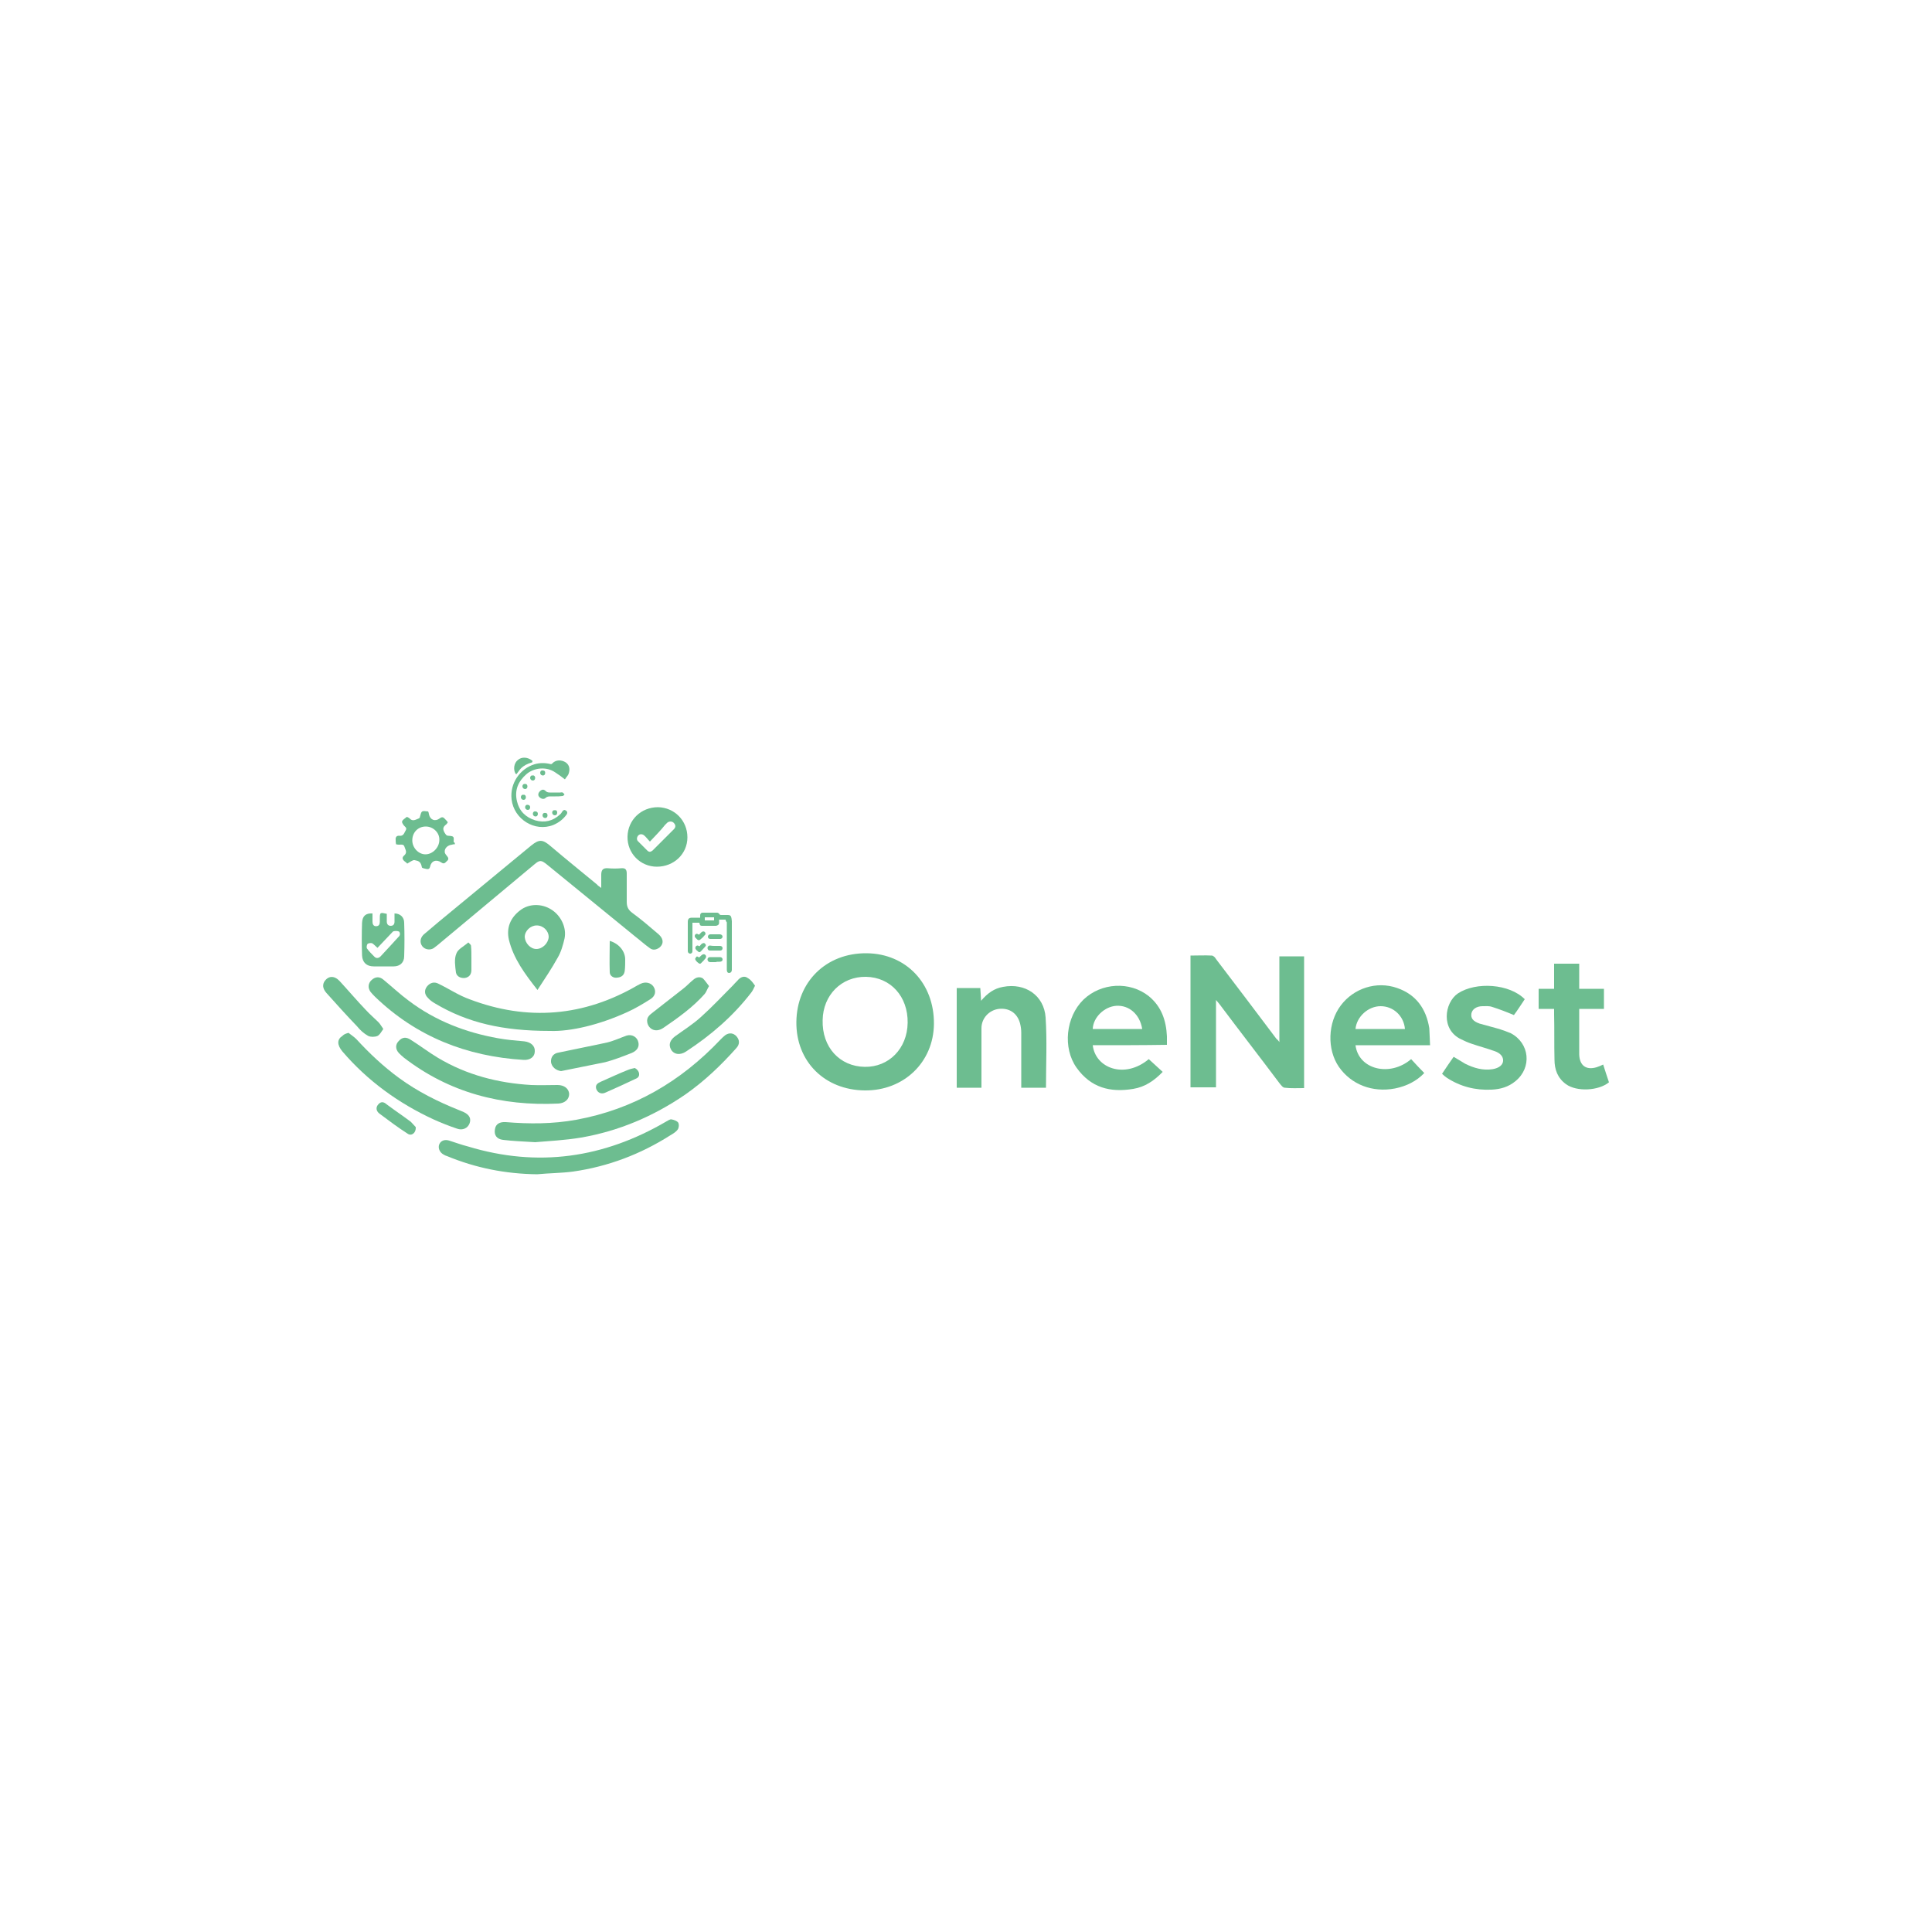 <?xml version="1.0" encoding="utf-8"?>
<svg version="1.1" id="Layer_1" xmlns="http://www.w3.org/2000/svg" xmlns:xlink="http://www.w3.org/1999/xlink" x="0px" y="0px"
	 viewBox="0 0 500 500" style="enable-background:new 0 0 500 500;" xml:space="preserve">
<style type="text/css">
	.st0{fill:#6DBD90;}
</style>
<g>
	<g>
		<path class="st0" d="M331.1,269.7c0-7.6,0-14.9,0-22.2c2.1,0,4.2,0,6.4,0c0,11.3,0,22.6,0,34.1c-1.7,0-3.4,0.1-5-0.1
			c-0.5,0-1-0.7-1.4-1.2c-5.1-6.8-10.3-13.5-15.4-20.3c-0.2-0.3-0.5-0.6-1-1.2c0,7.7,0,15.1,0,22.6c-2.3,0-4.4,0-6.6,0
			c0-11.3,0-22.6,0-34.1c1.9,0,3.7-0.1,5.5,0c0.4,0,0.9,0.5,1.1,0.9c5.2,6.8,10.4,13.7,15.6,20.6
			C330.6,269.1,330.8,269.2,331.1,269.7z"/>
		<path class="st0" d="M206.1,264.5c0.1-10.4,7.7-17.9,18.2-17.8c10.2,0.1,17.5,7.8,17.4,18.3c-0.1,9.9-7.8,17.3-17.9,17.2
			C213.4,282.1,206,274.7,206.1,264.5z M223.8,276.1c6.2,0.1,11-4.7,11.1-11.4c0.1-6.8-4.4-11.8-10.8-11.9
			c-6.3-0.1-11.1,4.7-11.2,11.2C212.7,271,217.3,276,223.8,276.1z"/>
		<path class="st0" d="M370.1,270.5c-6.6,0-12.9,0-19.3,0c0.8,6.3,8.9,8.3,14.4,3.6c1.1,1.2,2.2,2.4,3.4,3.6c-2,2.1-4.6,3.4-7.6,4
			c-5.8,1.1-11.3-1-14.5-5.6c-3.1-4.5-2.9-11.4,0.5-15.9c3.3-4.4,9.2-6.4,14.6-4.5c4.9,1.7,7.5,5.4,8.3,10.4
			C370,267.5,370,268.9,370.1,270.5z M363.6,266.3c-0.3-3.4-3-5.9-6.3-5.9c-3.2,0-6.2,2.7-6.5,5.9
			C355,266.3,359.3,266.3,363.6,266.3z"/>
		<path class="st0" d="M282.8,270.5c0.7,6,8.3,8.8,14.5,3.6c1.2,1.1,2.3,2.1,3.6,3.3c-2.2,2.3-4.6,3.9-7.6,4.4c-6,1-11-0.3-14.7-5.5
			c-3.6-5.1-2.8-13.1,1.8-17.6c4.6-4.4,12-4.8,16.9-0.9c3.3,2.7,4.5,6.3,4.7,10.4c0,0.7,0,1.4,0,2.2
			C295.7,270.5,289.3,270.5,282.8,270.5z M295.6,266.3c-0.6-3.8-3.4-6.2-6.7-6c-3.1,0.2-6,3-6.1,6
			C287.1,266.3,291.3,266.3,295.6,266.3z"/>
		<path class="st0" d="M254,281.5c-2.2,0-4.3,0-6.4,0c0-8.6,0-17.1,0-25.8c2,0,4,0,6.1,0c0.1,1,0.1,2,0.2,3.3c1.7-2,3.4-3.2,5.7-3.6
			c5.7-1.1,10.6,2.2,11,7.9c0.4,6,0.1,12.1,0.1,18.2c-2.1,0-4.1,0-6.4,0c0-0.4,0-0.9,0-1.3c0-4.3,0-8.6,0-12.9
			c0-0.8-0.1-1.6-0.3-2.4c-0.7-2.7-2.8-4.1-5.5-3.8c-2.5,0.3-4.5,2.4-4.5,5c0,4.7,0,9.4,0,14.1C254,280.6,254,281,254,281.5z"/>
		<path class="st0" d="M394.6,258.6c-1,1.5-1.9,2.9-2.8,4.1c-1.9-0.8-3.7-1.5-5.6-2.1c-0.8-0.3-1.7-0.2-2.5-0.2
			c-1.6,0-2.7,0.8-2.9,1.9c-0.2,1.2,0.4,2,2.1,2.6c1.7,0.5,3.4,0.9,5.1,1.4c1,0.3,2,0.7,3,1.1c4.9,2.6,5.5,8.9,1.2,12.4
			c-1.8,1.5-3.9,2.1-6.2,2.2c-4.2,0.2-8.1-0.8-11.6-3.1c-0.4-0.3-0.8-0.6-1.2-1c1-1.5,2-3,3-4.4c1,0.6,2,1.2,3,1.8
			c2.2,1.1,4.6,1.8,7.1,1.4c1.7-0.3,2.6-1.1,2.7-2.1c0.1-1.1-0.7-2.1-2.3-2.6c-1.9-0.7-3.9-1.2-5.9-1.9c-0.9-0.3-1.8-0.7-2.6-1.1
			c-5.4-2.5-4.4-9.5-0.9-11.9C382,254,390.7,254.6,394.6,258.6z"/>
		<path class="st0" d="M402.2,261.1c-1.4,0-2.7,0-4,0c0-1.8,0-3.4,0-5.2c1.3,0,2.6,0,4,0c0-2.2,0-4.3,0-6.5c2.2,0,4.2,0,6.5,0
			c0,2.1,0,4.2,0,6.5c2.2,0,4.3,0,6.4,0c0,1.8,0,3.4,0,5.2c-2.1,0-4.2,0-6.4,0c0,2.5,0,4.9,0,7.3c0,1.5,0,3,0,4.5
			c0.1,2.9,1.8,4.1,4.5,3.3c0.6-0.2,1.1-0.4,1.7-0.7c0.5,1.6,1,3.1,1.5,4.6c-2.7,2.2-8.3,2.5-11.1,0.5c-2.2-1.6-3-3.8-3-6.4
			c-0.1-3.9,0-7.8-0.1-11.7C402.2,262.1,402.2,261.7,402.2,261.1z"/>
	</g>
	<g>
		<g>
			<path class="st0" d="M187.8,238c-0.6,0-1.1,0-1.7,0c0,0.3,0,0.5,0,0.8c0,0.5-0.3,0.7-0.8,0.8c-1.2,0-2.4,0-3.6,0
				c-0.4,0-0.6-0.1-0.7-0.8c-0.6,0-1.2,0-1.8,0c0,0.1,0,0.3,0,0.4c0,3,0,3.5,0,6.5c0,0.1,0,0.3,0,0.5c0,0.4-0.3,0.6-0.6,0.6
				c-0.3,0-0.6-0.3-0.6-0.6c0-0.6,0-1.3,0-1.9c0-2.8,0-2.9,0-5.7c0-0.8,0.3-1.1,1.1-1.1c0.7,0,1.3,0,2.1,0c0-0.2,0-0.4,0-0.6
				c0-0.4,0.2-0.7,0.7-0.7c1.2,0,2.5,0,3.7,0c0.2,0,0.5,0.2,0.6,0.4c0.1,0.2,0.3,0.2,0.5,0.2c0.6,0,1.1,0,1.7,0
				c0.5,0,0.8,0.2,0.9,0.8c0,0.2,0.1,0.5,0.1,0.8c0,4.2,0,8.3,0,12.5c0,0,0,0.1,0,0.1c0,0.5-0.3,0.8-0.7,0.8c-0.4,0-0.6-0.3-0.6-0.8
				c0-0.7,0-1.3,0-2c0-3.4,0-6.9,0-10.3C187.8,238.3,187.8,238.2,187.8,238z M182.4,238.2c0.8,0,1.6,0,2.4,0c0-0.3,0-0.5,0-0.8
				c-0.8,0-1.6,0-2.4,0C182.4,237.7,182.4,237.9,182.4,238.2z"/>
			<path class="st0" d="M185.1,241.8c0.4,0,0.8,0,1.2,0c0.4,0,0.7,0.3,0.7,0.6c0,0.3-0.3,0.6-0.6,0.6c-0.9,0-1.7,0-2.6,0
				c-0.4,0-0.6-0.3-0.6-0.6c0-0.3,0.3-0.6,0.6-0.6C184.2,241.8,184.7,241.8,185.1,241.8C185.1,241.8,185.1,241.8,185.1,241.8z"/>
			<path class="st0" d="M185,249c-0.4,0-0.8,0-1.2,0c-0.4,0-0.7-0.3-0.7-0.7c0-0.4,0.3-0.6,0.7-0.6c0.8,0,1.6,0,2.5,0
				c0.4,0,0.7,0.2,0.7,0.6c0,0.4-0.3,0.6-0.8,0.6c-0.2,0-0.4,0-0.6,0C185.4,249,185.2,249,185,249L185,249z"/>
			<path class="st0" d="M185,244.8c0.4,0,0.9,0,1.3,0c0.4,0,0.7,0.2,0.7,0.6c0,0.3-0.2,0.6-0.6,0.6c-0.9,0-1.8,0-2.7,0
				c-0.4,0-0.6-0.3-0.6-0.7c0-0.3,0.3-0.6,0.6-0.6C184.2,244.8,184.6,244.8,185,244.8L185,244.8z"/>
			<path class="st0" d="M180.9,247.8c0.3-0.2,0.5-0.5,0.8-0.7c0.3-0.2,0.6-0.2,0.8,0c0.3,0.2,0.3,0.6,0.1,0.9
				c-0.3,0.4-0.7,0.8-1,1.1c-0.3,0.4-0.6,0.4-1,0c-0.2-0.1-0.3-0.3-0.5-0.5c-0.2-0.3-0.3-0.5,0-0.8
				C180.3,247.4,180.5,247.5,180.9,247.8C180.8,247.7,180.9,247.7,180.9,247.8z"/>
			<path class="st0" d="M180.9,241.9c0.2-0.2,0.5-0.5,0.7-0.7c0.3-0.2,0.6-0.2,0.8,0c0.2,0.2,0.3,0.6,0,0.8
				c-0.3,0.4-0.7,0.8-1.1,1.1c-0.3,0.3-0.6,0.3-0.9,0c-0.1-0.1-0.3-0.3-0.4-0.4c-0.2-0.2-0.3-0.5-0.1-0.8c0.2-0.3,0.5-0.3,0.8-0.1
				C180.9,241.9,180.9,241.9,180.9,241.9z"/>
			<path class="st0" d="M182.7,244.6c-0.1,0.2-0.1,0.3-0.2,0.4c-0.4,0.4-0.7,0.8-1.1,1.2c-0.3,0.3-0.5,0.3-0.8,0
				c-0.2-0.2-0.4-0.3-0.5-0.5c-0.2-0.2-0.2-0.5,0-0.8c0.2-0.2,0.5-0.3,0.7-0.1c0.2,0.1,0.3,0.1,0.4-0.1c0.2-0.2,0.3-0.4,0.5-0.5
				c0.2-0.1,0.4-0.2,0.6-0.1C182.4,244.1,182.6,244.4,182.7,244.6z"/>
		</g>
		<path class="st0" d="M117.7,218.5c-0.3,0-0.5,0-0.7,0.1c-1.1,0.1-2,0.9-1.9,1.9c0,0.4,0.4,0.8,0.7,1.2c0.4,0.5,0.2,0.9-0.2,1.2
			c-0.4,0.4-0.7,0.8-1.4,0.3c-1.3-0.9-2.6-0.4-2.9,1.1c-0.1,0.5-0.4,0.7-0.9,0.6c-0.4-0.1-1.1-0.2-1.2-0.4c-0.2-0.9-0.4-1.6-1.5-1.8
			c-0.7-0.2-0.7-0.2-2.3,0.8c-0.2-0.2-0.4-0.4-0.7-0.6c-0.6-0.5-0.7-1-0.1-1.5c0.9-0.8,0.3-1.5,0.1-2.2c-0.2-0.8-0.9-0.6-1.4-0.6
			c-0.2,0-0.4,0-0.8-0.1c-0.1-0.4-0.1-0.8-0.1-1.1c-0.1-0.8,0.3-1.2,1-1.1c1.1,0.1,1.2-0.8,1.6-1.4c0.4-0.7-0.2-0.9-0.5-1.3
			c-0.7-1-0.7-1.1,0.8-2.2c0.2,0.1,0.5,0.2,0.7,0.4c0.8,0.9,1.6,0.3,2.4,0c0.2-0.1,0.3-0.3,0.3-0.5c0.4-1.5,0.4-1.5,2.1-1.3
			c0.1,0.2,0.2,0.5,0.2,0.7c0.3,1.5,1.6,2,2.8,1.1c0.6-0.5,1-0.3,1.4,0.2c0.2,0.2,0.5,0.5,0.7,0.8c-0.2,0.3-0.3,0.5-0.6,0.7
			c-0.7,0.6-0.7,1.1-0.3,1.9c0.3,0.4,0.4,0.9,1.1,0.9c1.4,0.1,1.4,0.2,1.3,1.6C117.8,218.1,117.7,218.3,117.7,218.5z M110.2,213.9
			c-2,0-3.5,1.5-3.5,3.6c0,1.9,1.6,3.6,3.4,3.6c1.9,0,3.6-1.8,3.6-3.7C113.8,215.5,112.1,213.9,110.2,213.9z"/>
		<path class="st0" d="M177.9,216.7c0,4.3-3.5,7.6-7.9,7.6c-4.3,0-7.7-3.5-7.6-7.8c0.1-4.3,3.5-7.6,7.9-7.6
			C174.6,209,177.9,212.4,177.9,216.7z M168.2,217.8c-0.6-0.6-1-1.2-1.5-1.6c-0.5-0.4-1.1-0.4-1.5,0c-0.4,0.4-0.5,1.1-0.1,1.5
			c0.8,0.8,1.6,1.6,2.4,2.4c0.5,0.5,0.9,0.4,1.4,0c0.4-0.4,0.7-0.7,1.1-1.1c1.5-1.5,2.9-2.9,4.4-4.4c0.5-0.5,0.5-1.1,0-1.6
			c-0.4-0.5-1.2-0.5-1.7-0.1c-0.2,0.2-0.4,0.4-0.6,0.6C171,214.9,169.7,216.2,168.2,217.8z"/>
		<g>
			<path class="st0" d="M155.6,229.8c0-1.3,0-2.3,0-3.4c0-1.2,0.4-1.8,1.7-1.7c1.2,0.1,2.3,0.1,3.5,0c1.1-0.1,1.4,0.4,1.4,1.4
				c0,2.4,0,4.9,0,7.3c0,1.3,0.4,2.1,1.5,2.9c2.2,1.6,4.3,3.4,6.4,5.2c0.5,0.4,1,0.9,1.2,1.4c0.4,0.9,0.1,1.7-0.6,2.3
				c-0.8,0.6-1.7,0.8-2.5,0.2c-1.4-1-2.6-2.1-3.9-3.1c-7.6-6.2-15.2-12.4-22.8-18.6c-1.4-1.1-1.8-1.2-3.2,0
				c-8,6.7-16.1,13.4-24.1,20.1c-0.7,0.6-1.3,1.1-2,1.6c-1,0.6-2.3,0.3-2.9-0.5c-0.7-0.9-0.6-2.1,0.3-3c1.3-1.1,2.6-2.2,3.9-3.3
				c8-6.6,16-13.2,24-19.8c2-1.6,2.9-1.6,4.9,0.1c4,3.4,8.1,6.7,12.1,10C154.7,229.2,155.1,229.4,155.6,229.8z"/>
			<path class="st0" d="M138.5,295.6c-3.3-0.2-5.8-0.3-8.3-0.6c-1.7-0.2-2.4-1.3-2.1-2.8c0.2-1.3,1.2-1.9,2.8-1.8
				c6.1,0.5,12.1,0.5,18.2-0.6c14.8-2.7,27.1-9.9,37.4-20.8c0.4-0.4,0.8-0.8,1.2-1.1c1-0.7,2.1-0.6,2.9,0.3s0.9,2,0,3
				c-4,4.5-8.3,8.6-13.3,12.1c-8.2,5.6-17.1,9.4-26.9,11.1C146.2,295.1,142,295.3,138.5,295.6z"/>
			<path class="st0" d="M142.3,266.8c-12.2,0-21.3-2.1-29.7-7.1c-0.7-0.4-1.4-0.9-1.9-1.5c-0.9-0.9-0.9-2-0.2-2.9
				c0.8-1,1.9-1.3,3-0.7c2.7,1.3,5.2,3,8,4c15,5.7,29.6,4.5,43.5-3.6c0.3-0.1,0.5-0.3,0.8-0.4c1.2-0.6,2.6-0.3,3.3,0.7
				c0.8,1.2,0.5,2.5-0.8,3.3c-1.9,1.2-3.9,2.4-5.9,3.3C155.2,265.2,147.7,267,142.3,266.8z"/>
			<path class="st0" d="M139,303.9c-8.1-0.1-15.8-1.6-23.3-4.7c-0.3-0.1-0.6-0.2-0.9-0.4c-1.1-0.6-1.5-1.8-1.1-2.7s1.4-1.3,2.6-0.9
				c1.6,0.5,3.2,1.1,4.8,1.5c18.1,5.5,35.2,3,51.4-6.5c0.4-0.2,0.9-0.6,1.3-0.5c0.6,0.1,1.4,0.4,1.7,0.8c0.3,0.5,0.2,1.4-0.1,1.8
				c-0.4,0.6-1.2,1.1-1.9,1.5c-7.7,4.9-16.1,8.1-25.2,9.4C145.3,303.6,142.1,303.6,139,303.9z"/>
			<path class="st0" d="M135.5,274.3c-14.7-0.9-27.7-6-38.4-16.3c-0.4-0.4-0.9-0.9-1.2-1.3c-0.8-1.1-0.6-2.3,0.3-3.1
				c1-0.9,2.1-0.9,3.1,0c2.2,1.8,4.2,3.7,6.5,5.4c6.9,5.2,14.7,8.2,23.1,9.7c2.2,0.4,4.5,0.6,6.8,0.8c1.7,0.2,2.8,1.2,2.7,2.6
				C138.4,273.5,137.2,274.4,135.5,274.3z"/>
			<path class="st0" d="M90.2,267.3c0.6,0.5,1.4,1,2,1.6c3.4,3.7,7,7.1,11.1,10.1c4.8,3.5,10,6.1,15.5,8.3c0.4,0.2,0.8,0.3,1.2,0.5
				c1.5,0.7,2,1.7,1.5,3c-0.5,1.2-1.8,1.8-3.2,1.3c-2.1-0.7-4.1-1.5-6.1-2.4c-9.1-4.2-17.1-10-23.6-17.6c-1.4-1.7-1.4-3.1,0-4
				C89.1,267.6,89.5,267.5,90.2,267.3z"/>
			<path class="st0" d="M195.4,255.1c-0.4,0.8-0.6,1.3-1,1.8c-4.7,6.1-10.4,11-16.8,15.2c-1.6,1.1-3.3,0.8-4-0.6
				c-0.6-1.2-0.2-2.3,1.1-3.3c2.2-1.6,4.6-3.1,6.7-5c2.9-2.6,5.6-5.5,8.4-8.3c0.4-0.5,0.9-0.9,1.3-1.4c0.7-0.7,1.6-1,2.4-0.4
				C194.4,253.6,194.9,254.4,195.4,255.1z"/>
			<path class="st0" d="M145.2,277.2c-1.4-0.2-2.4-1.1-2.6-2.3c-0.1-1.3,0.6-2.3,2-2.5c4.2-0.9,8.4-1.7,12.5-2.6
				c1.7-0.4,3.4-1.2,5.1-1.8c1.4-0.4,2.7,0.4,3,1.7c0.3,1.2-0.3,2.2-1.7,2.8c-2.3,0.9-4.6,1.8-6.9,2.4
				C152.8,275.7,149,276.4,145.2,277.2z"/>
			<path class="st0" d="M99.2,266.3c-0.5,0.7-0.9,1.5-1.5,1.8c-0.7,0.3-1.8,0.3-2.4,0c-1.1-0.6-2.1-1.5-2.9-2.5
				c-2.7-2.8-5.3-5.7-7.9-8.6c-0.7-0.8-1.2-1.8-0.6-2.9c1-1.6,2.6-1.7,4-0.2c2.3,2.5,4.5,5.1,6.8,7.5c1,1.1,2.2,2.1,3.2,3.1
				C98.4,265,98.7,265.6,99.2,266.3z"/>
			<path class="st0" d="M183.5,255.2c-0.5,0.8-0.7,1.5-1.1,2c-3.1,3.5-6.9,6.2-10.7,8.8c-2.2,1.5-4,0.1-4.2-1.5
				c-0.2-1.3,0.7-1.9,1.6-2.6c2.6-2,5.2-4.1,7.8-6.1c0.9-0.7,1.7-1.6,2.6-2.3c0.7-0.6,1.6-0.8,2.4-0.3
				C182.4,253.7,182.9,254.4,183.5,255.2z"/>
			<path class="st0" d="M107.6,291.7c0.1,1.5-1.1,2.4-2.1,1.7c-2.5-1.6-4.9-3.4-7.3-5.2c-0.8-0.6-1.1-1.6-0.2-2.5
				c0.8-0.8,1.5-0.4,2.2,0.2c2,1.5,4.1,2.9,6.1,4.4C106.9,290.9,107.3,291.4,107.6,291.7z"/>
			<path class="st0" d="M157.8,243.5c2.4,0.7,4,2.7,4,4.8c0,0.9,0,1.9-0.1,2.8c-0.1,1.2-0.8,1.8-1.9,1.9c-1.1,0.2-2-0.5-2-1.4
				C157.7,249,157.8,246.3,157.8,243.5z"/>
			<path class="st0" d="M122,248.1c0,1,0,2,0,2.9c0,1.1-0.5,1.9-1.7,2.1c-1.1,0.1-2.1-0.4-2.3-1.4c-0.2-1.6-0.5-3.5,0.1-4.9
				c0.4-1.2,2-1.9,3.1-2.9c0.3,0.3,0.7,0.6,0.7,0.9C122,245.8,122,246.9,122,248.1L122,248.1z"/>
			<path class="st0" d="M139.1,256.2c-3.3-4.2-6.2-8.1-7.4-13c-0.7-3.1,0.4-5.7,2.9-7.6c2.3-1.8,5.6-1.8,8.1-0.2
				c2.4,1.5,4,4.6,3.4,7.5c-0.4,1.7-0.9,3.5-1.8,5C142.8,250.6,141,253.3,139.1,256.2z M138.8,245.6c1.6,0,3.1-1.5,3.2-3.1
				c0-1.6-1.4-3-3.1-3c-1.6,0-3.1,1.4-3.1,3C135.9,244.1,137.3,245.6,138.8,245.6z"/>
			<path class="st0" d="M144.5,285.6c-14.7,0.7-28.2-2.8-40-11.9c-0.5-0.4-0.9-0.8-1.3-1.2c-0.9-1-0.9-2.2,0-3.1
				c0.9-1,1.9-1.1,3.1-0.3c2.4,1.5,4.6,3.2,7.1,4.7c7.4,4.4,15.5,6.5,24.1,7c2.3,0.1,4.5,0,6.8,0c1.7,0,2.9,0.9,3,2.3
				C147.3,284.5,146.2,285.5,144.5,285.6z"/>
			<path class="st0" d="M164.3,276.4c1.3,0.7,1.5,2.2,0.4,2.7c-2.7,1.3-5.4,2.5-8.1,3.7c-0.9,0.4-1.9,0.1-2.3-1
				c-0.3-1.1,0.4-1.5,1.3-1.9c2.3-1,4.6-2.1,6.9-3C163.2,276.6,163.9,276.5,164.3,276.4z"/>
		</g>
		<g>
			<path class="st0" d="M137.7,197.3l-0.9,0.3c-1,0.4-1.9,1-2.5,1.9l-0.6,0.8c-0.1,0.1-0.2,0-0.3-0.1c-0.6-1.1-0.4-2.7,0.6-3.5
				c1-0.9,2.6-0.8,3.8,0.2C137.8,197.1,137.8,197.2,137.7,197.3z"/>
			<path class="st0" d="M146.2,201.7c-0.9-0.7-1.7-1.3-2.5-1.8c-2.3-1.6-5.5-1.2-7.4,0.4c-2.2,1.9-3.2,4.2-2.5,7.1
				c0.6,2.5,2.2,4.1,4.7,4.9c2.4,0.7,4.6,0.2,6.4-1.5c0.3-0.2,0.5-0.6,0.7-0.9c0.3-0.3,0.5-0.4,0.9-0.1c0.3,0.2,0.4,0.5,0.2,0.9
				c-0.9,1.3-2.1,2.2-3.5,2.8c-4.8,1.9-10.2-1.5-10.8-6.6c-0.5-4.3,2.3-8,5.9-9.1c1.3-0.4,2.7-0.4,4-0.1c0.3,0.1,0.5,0.1,0.7-0.2
				c0.9-0.9,2.3-0.9,3.4-0.2c1,0.7,1.2,1.8,0.7,3.1C146.9,200.8,146.5,201.2,146.2,201.7z"/>
			<path class="st0" d="M143.7,206.1c-0.4,0-0.8,0-1.1,0c-0.5,0-1,0-1.4,0.4c-0.4,0.4-1.1,0.3-1.6-0.2c-0.4-0.4-0.4-1,0.1-1.5
				c0.5-0.5,1-0.6,1.5-0.1c0.3,0.3,0.6,0.4,1.1,0.4c0.9,0,1.8,0,2.7,0c0.2,0,0.4-0.1,0.6,0c0.2,0.1,0.3,0.3,0.5,0.5
				c-0.1,0.1-0.3,0.4-0.5,0.4C144.9,206.1,144.3,206.1,143.7,206.1z"/>
			<path class="st0" d="M144.2,210.3c0,0.4-0.2,0.7-0.6,0.7c-0.4,0-0.7-0.3-0.7-0.7c0-0.4,0.3-0.7,0.7-0.6
				C144,209.6,144.2,209.9,144.2,210.3z"/>
			<path class="st0" d="M139.2,210.6c0,0.4-0.2,0.7-0.6,0.7c-0.4,0-0.7-0.3-0.7-0.7c0-0.4,0.3-0.7,0.7-0.6
				C138.9,210,139.2,210.2,139.2,210.6z"/>
			<path class="st0" d="M141.1,200c0,0.4-0.2,0.7-0.6,0.7c-0.4,0-0.7-0.3-0.7-0.7c0-0.4,0.3-0.7,0.7-0.6
				C140.9,199.4,141.1,199.6,141.1,200z"/>
			<path class="st0" d="M138.5,201.3c0,0.4-0.2,0.7-0.6,0.7c-0.4,0-0.7-0.3-0.7-0.7c0-0.4,0.3-0.7,0.7-0.6
				C138.2,200.6,138.5,200.9,138.5,201.3z"/>
			<path class="st0" d="M136.1,206.3c0,0.4-0.2,0.7-0.6,0.7c-0.4,0-0.7-0.3-0.7-0.7c0-0.4,0.3-0.7,0.7-0.6
				C135.8,205.6,136.1,205.9,136.1,206.3z"/>
			<path class="st0" d="M136.5,203.5c0,0.4-0.2,0.7-0.6,0.7c-0.4,0-0.7-0.3-0.7-0.7c0-0.4,0.3-0.7,0.7-0.6
				C136.2,202.8,136.5,203.1,136.5,203.5z"/>
			<path class="st0" d="M141.7,211c0,0.4-0.2,0.7-0.6,0.7c-0.4,0-0.7-0.3-0.7-0.7c0-0.4,0.3-0.7,0.7-0.6
				C141.4,210.3,141.7,210.6,141.7,211z"/>
			<path class="st0" d="M137.2,208.9c0,0.4-0.2,0.7-0.6,0.7c-0.4,0-0.7-0.3-0.7-0.7c0-0.4,0.3-0.7,0.7-0.6
				C136.9,208.3,137.2,208.5,137.2,208.9z"/>
		</g>
		<path class="st0" d="M104.6,238.8c0-1.4-1-2.4-2.5-2.4c0,0.7,0,1.4,0,2.1c0,0.7-0.3,1.1-1,1.1c-0.7,0-1-0.5-1-1.1c0-0.7,0-1.4,0-2
			c-1.7-0.4-1.8-0.4-1.8,1.2c0,0.3,0,0.5,0,0.8c0,0.7-0.2,1.2-1,1.2c-0.7,0-0.9-0.6-0.9-1.2c0-0.7,0-1.4,0-2.1
			c-1.7-0.1-2.6,0.6-2.7,2.4c-0.1,2.8-0.1,5.6,0,8.5c0.1,1.8,1.2,2.8,3,2.8c1.7,0,3.5,0,5.2,0c1.6,0,2.7-1,2.7-2.6
			C104.7,244.6,104.7,241.7,104.6,238.8z M103.1,242.5c-0.7,0.8-1.4,1.5-2.1,2.3c-0.8,0.9-1.7,1.8-2.5,2.7c-0.5,0.5-1.1,0.6-1.6,0.1
			c-0.7-0.7-1.4-1.4-1.9-2.1c-0.2-0.2-0.1-0.9,0.1-1.2c0.2-0.2,0.8-0.3,1.2-0.2c0.5,0.3,0.9,0.8,1.4,1.2c1.2-1.3,2.4-2.5,3.6-3.8
			c0.2-0.2,0.4-0.5,0.6-0.5c0.4-0.1,1-0.1,1.4,0.1C103.6,241.5,103.6,242.1,103.1,242.5z"/>
	</g>
</g>
</svg>
